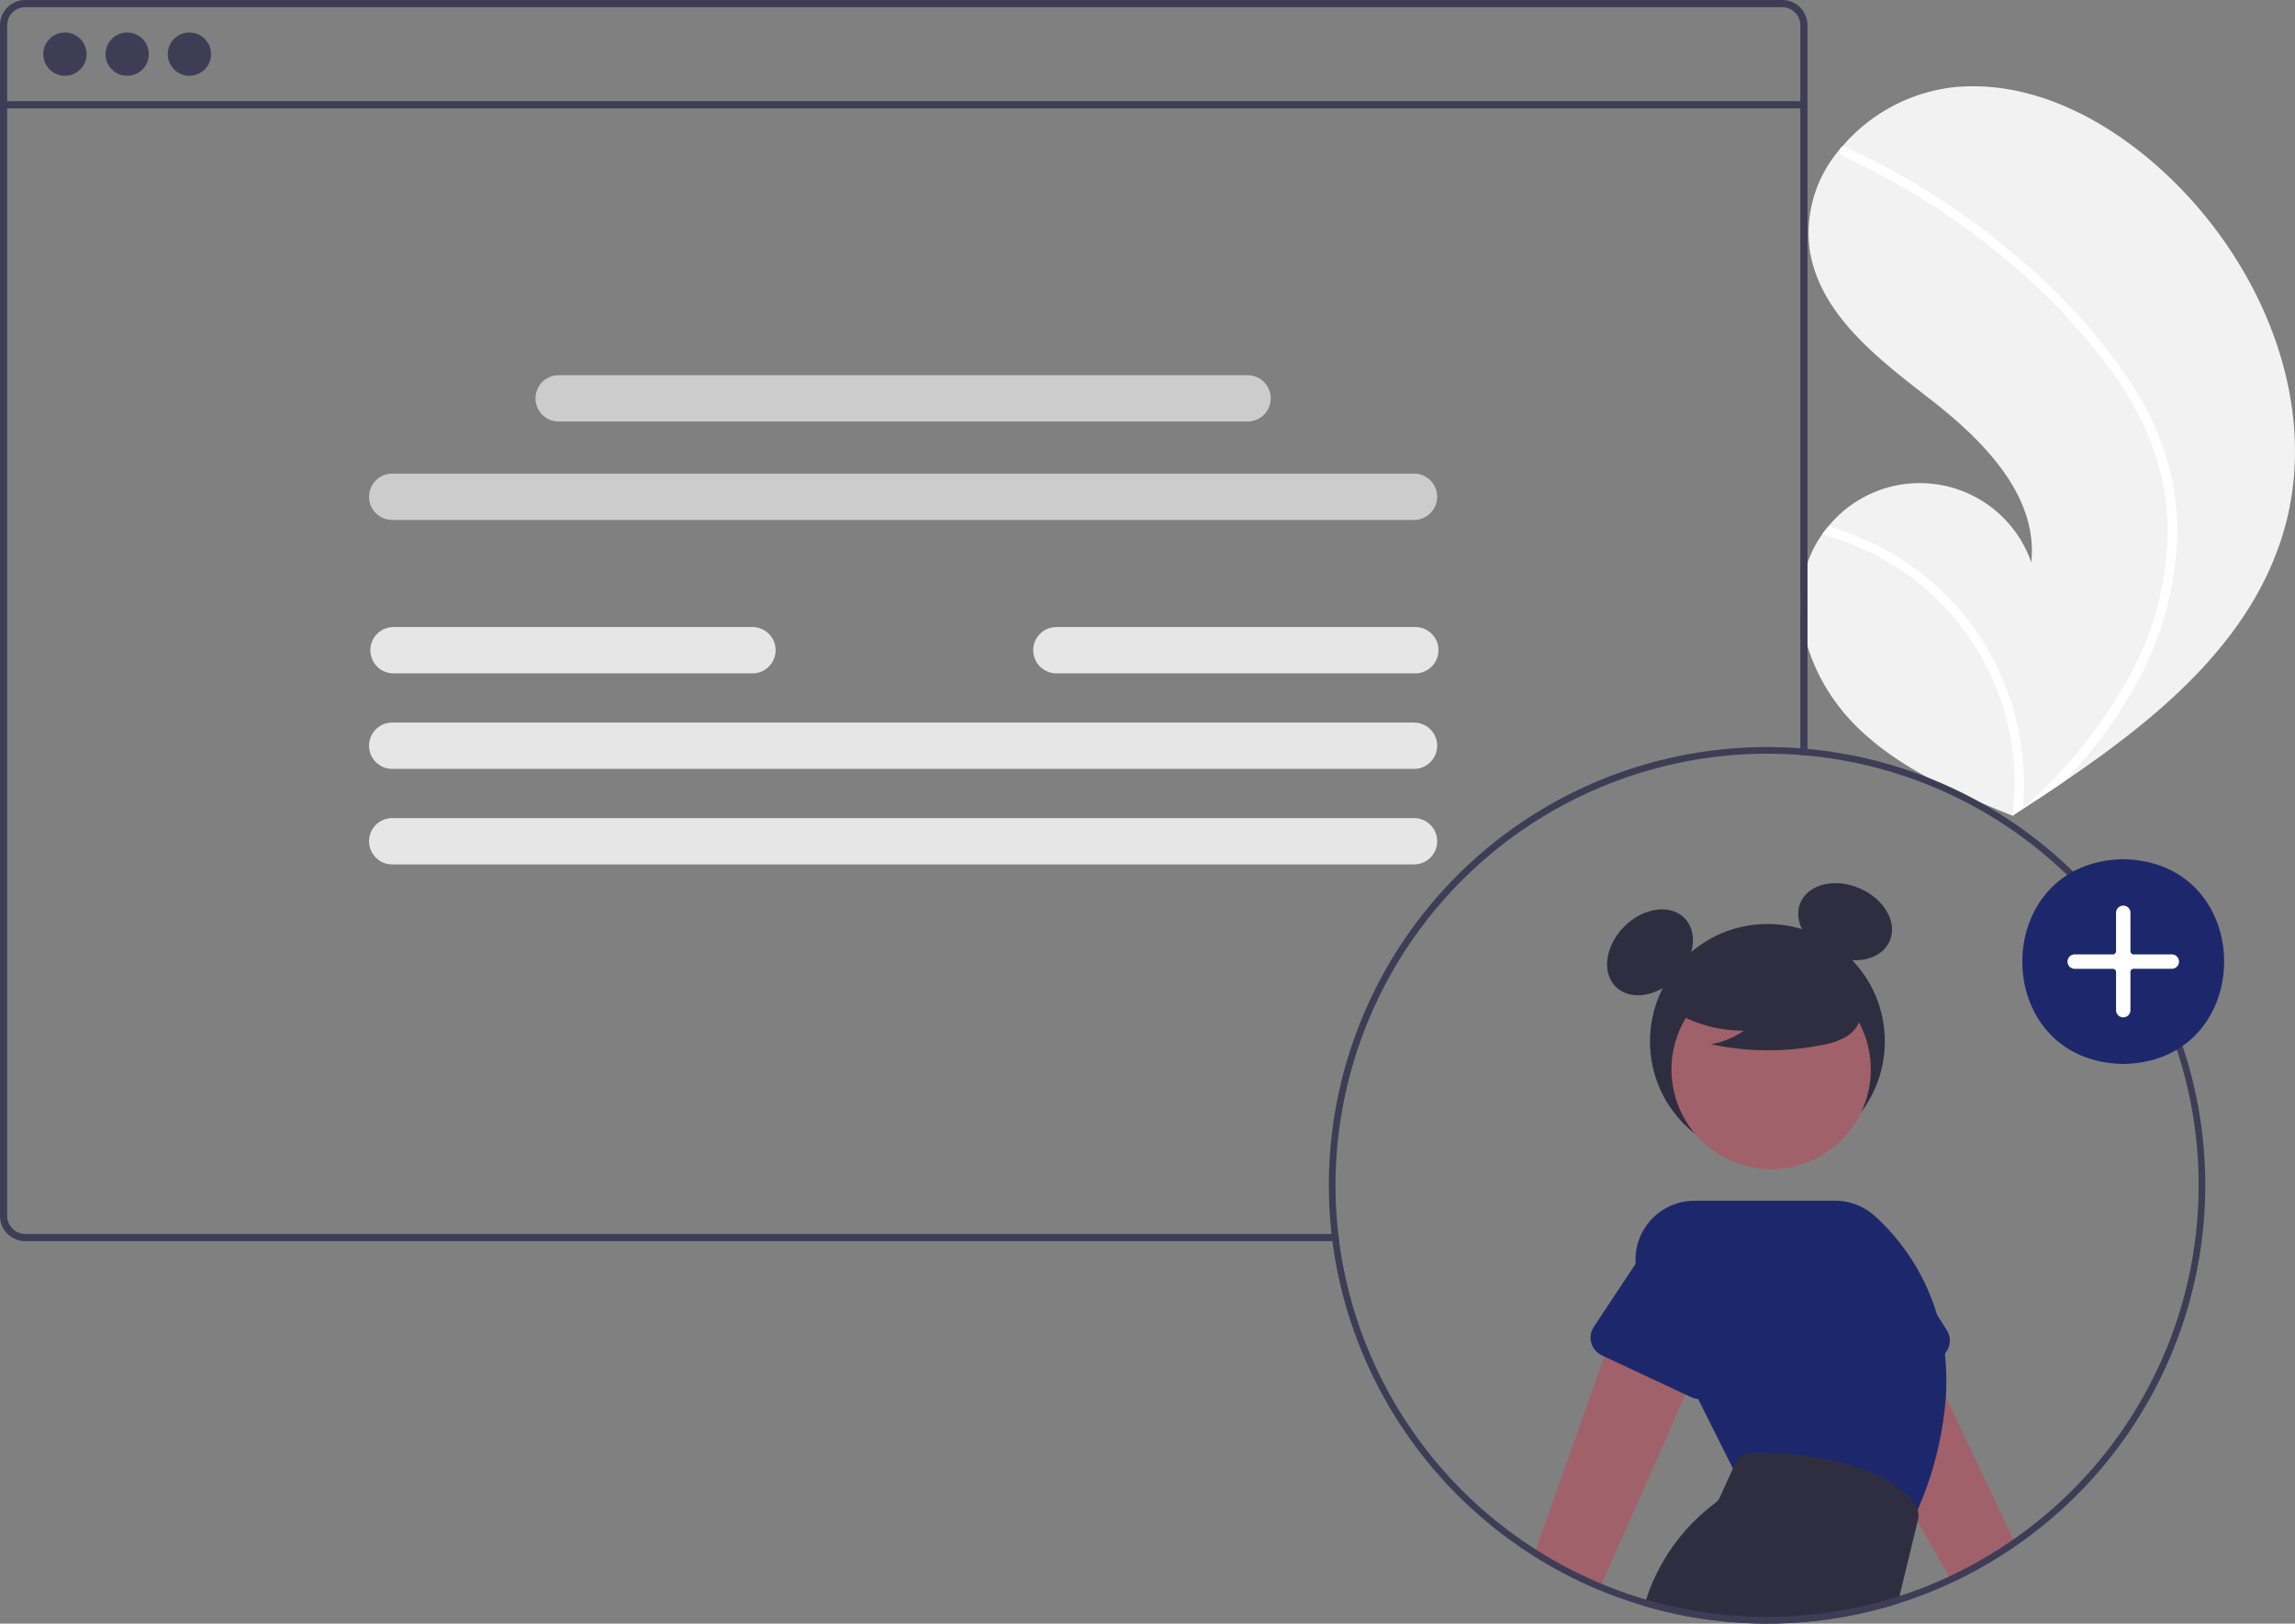 <svg xmlns="http://www.w3.org/2000/svg" width="336.105" height="237.771" viewBox="0 0 336.105 237.771">
  <rect x="0" y="0" width="336.105" height="237.771" fill="#808080" stroke="none"/>
  <g id="undraw_add_user_re_5oib" transform="translate(0)">
    <path id="Tracé_310" data-name="Tracé 310" d="M867.6,296.448c-4.636,16.084-18.174,27.343-32.3,36.908q-2.958,2-5.917,3.915c-.013.006-.027.018-.041.024-.095.061-.19.122-.278.184l-1.218.785.222.1s.218.116-.021.019c-.071-.03-.145-.056-.216-.086-8.2-3.309-16.553-6.861-22.84-13.059-6.522-6.436-10.333-16.532-6.8-24.987a16.141,16.141,0,0,1,1.748-3.138c.286-.41.595-.8.916-1.187a17.3,17.3,0,0,1,29.721,5.258c1.038-9.66-6.928-17.751-14.593-23.721S799.6,264.995,798.12,255.389a18.723,18.723,0,0,1,4.416-14.682c.1-.126.21-.253.318-.375a25.254,25.254,0,0,1,16.232-8.708c11.759-1.222,23.181,5,31.723,13.178C864.558,257.955,872.869,278.16,867.6,296.448Z" transform="translate(-533.093 -218.837)" fill="#f2f2f2"/>
    <path id="Tracé_311" data-name="Tracé 311" d="M848.768,284.727a42.929,42.929,0,0,1,5.143,11.344,37.273,37.273,0,0,1,1.289,11.01,47.762,47.762,0,0,1-6.255,21.736,68.738,68.738,0,0,1-10.37,13.857q-2.958,2-5.917,3.915c-.013.006-.027.018-.041.024-.095.061-.19.122-.279.183l-1.218.785s.44.215.2.118c-.071-.03-.145-.056-.216-.086a37.662,37.662,0,0,0-27.893-41.184c.286-.41.595-.8.916-1.187a39.741,39.741,0,0,1,6.559,2.482,38.933,38.933,0,0,1,17.6,16.972,39.8,39.8,0,0,1,4.334,21.843c.337-.305.675-.618,1-.927a69.8,69.8,0,0,0,15.518-20.182A44.434,44.434,0,0,0,853.8,304.4c-.306-7.941-3.47-15.3-8.051-21.7a93,93,0,0,0-17.63-18.169A105.682,105.682,0,0,0,806.19,251a.76.76,0,0,1-.382-.975.646.646,0,0,1,.317-.375.563.563,0,0,1,.489.021c.967.445,1.928.9,2.88,1.367A106.878,106.878,0,0,1,831.576,265.6,86.054,86.054,0,0,1,848.768,284.727Z" transform="translate(-536.365 -228.154)" fill="#fff"/>
    <circle id="Ellipse_48" data-name="Ellipse 48" cx="17.196" cy="17.196" r="17.196" transform="translate(241.644 135.313)" fill="#2f2e41"/>
    <ellipse id="Ellipse_49" data-name="Ellipse 49" cx="7.116" cy="5.337" rx="7.116" ry="5.337" transform="translate(232.841 140.721) rotate(-45)" fill="#2f2e41"/>
    <ellipse id="Ellipse_50" data-name="Ellipse 50" cx="5.337" cy="7.116" rx="5.337" ry="7.116" transform="translate(261.581 137.096) rotate(-66.869)" fill="#2f2e41"/>
    <path id="Tracé_312" data-name="Tracé 312" d="M831.572,632.826a64.081,64.081,0,0,1-9.334,5.382l-.481-.851-4.609-8.09-.4-.71-2.358-4.137,0,0-7.443-13.078-3.826-6.714,11.362-7.968L818.893,606l2.4,5.076,9.864,20.861Z" transform="translate(-536.313 -406.481)" fill="#a0616a"/>
    <path id="Tracé_313" data-name="Tracé 313" d="M816.519,588.353l-1.424-2.232-6.3-9.884a7.952,7.952,0,0,0-14.536,6.451l3.894,13.875a2.856,2.856,0,0,0,3.884,1.852l.039-.015,11.916-5.324,1.283-.574a2.869,2.869,0,0,0,1.245-4.152Z" transform="translate(-531.411 -393.561)" fill="#1d286c"/>
    <path id="Tracé_314" data-name="Tracé 314" d="M742.584,603.214l-3.316,7.487-.72,1.629L726.274,640.06l-.394.89a63.741,63.741,0,0,1-9.568-4.978l.331-.933,10.02-28.271,2.46-6.943,5.387,1.356Z" transform="translate(-491.712 -408.11)" fill="#a0616a"/>
    <circle id="Ellipse_51" data-name="Ellipse 51" cx="14.594" cy="14.594" r="14.594" transform="translate(239.579 162.422) rotate(-61.337)" fill="#a0616a"/>
    <path id="Tracé_315" data-name="Tracé 315" d="M792.313,589.573a32.464,32.464,0,0,0-1.143-5.678,31.648,31.648,0,0,0-9.145-14.507,8.648,8.648,0,0,0-5.786-2.212h-20.56a8.646,8.646,0,0,0-7.745,12.533l2.348,4.7,4.76,9.519,1.142,2.28,5.09,10.185.4.807,25.84,7.108.112-.248c.1-.219.194-.433.287-.647.141-.326.282-.642.413-.963a50.477,50.477,0,0,0,4.132-16.52A36.782,36.782,0,0,0,792.313,589.573Z" transform="translate(-507.488 -391.333)" fill="#1d286c"/>
    <path id="Tracé_316" data-name="Tracé 316" d="M752.452,571.86a7.94,7.94,0,0,0-10.545,3.792l-1.833,2.766-6.126,9.247a2.865,2.865,0,0,0,1.172,4.176l.36.17,11.887,5.562.846.394a2.75,2.75,0,0,0,1.016.258,2.8,2.8,0,0,0,1.371-.238,2.858,2.858,0,0,0,1.57-1.789l4.113-13.763A7.96,7.96,0,0,0,752.452,571.86Z" transform="translate(-500.53 -393.354)" fill="#1d286c"/>
    <path id="Tracé_317" data-name="Tracé 317" d="M789.662,651.431a2.657,2.657,0,0,0-.413-.841,11.124,11.124,0,0,0-2.358-2.334l0,0c-3.126-2.368-9.349-5.134-21.352-5.207h-.019a2.867,2.867,0,0,0-2.611,1.677l-.3.651-1.911,4.2a2.191,2.191,0,0,1-.744.9,28.638,28.638,0,0,0-10.059,14.094c-.1.3-.2.608-.292.924a64.222,64.222,0,0,0,37.129-.335l.267-1.1,2.655-10.949.044-.18a2.873,2.873,0,0,0-.034-1.493Z" transform="translate(-508.818 -430.318)" fill="#2f2e41"/>
    <path id="Tracé_318" data-name="Tracé 318" d="M756.322,500.485a19.849,19.849,0,0,0,11.344,3.506,12.164,12.164,0,0,1-4.821,1.983,40.025,40.025,0,0,0,16.349.092,10.582,10.582,0,0,0,3.422-1.176,4.331,4.331,0,0,0,2.113-2.825c.359-2.049-1.238-3.911-2.9-5.165a21.372,21.372,0,0,0-17.96-3.589,9.835,9.835,0,0,0-5.319,3.006,4.845,4.845,0,0,0-.448,5.754Z" transform="translate(-512.271 -353.05)" fill="#2f2e41"/>
    <rect id="Rectangle_154" data-name="Rectangle 154" width="263.656" height="1.057" transform="translate(0.528 14.818)" fill="#3f3d56"/>
    <circle id="Ellipse_52" data-name="Ellipse 52" cx="3.17" cy="3.17" r="3.17" transform="translate(6.34 4.758)" fill="#3f3d56"/>
    <circle id="Ellipse_53" data-name="Ellipse 53" cx="3.17" cy="3.17" r="3.17" transform="translate(15.454 4.758)" fill="#3f3d56"/>
    <circle id="Ellipse_54" data-name="Ellipse 54" cx="3.17" cy="3.17" r="3.17" transform="translate(24.569 4.758)" fill="#3f3d56"/>
    <path id="Tracé_319" data-name="Tracé 319" d="M518.542,354.938H368.9a3.391,3.391,0,0,1,0-6.783H518.542a3.391,3.391,0,1,1,0,6.783Z" transform="translate(-311.458 -278.794)" fill="#ccc"/>
    <path id="Tracé_320" data-name="Tracé 320" d="M518.542,429.926H368.9a3.391,3.391,0,0,1,0-6.783H518.542a3.391,3.391,0,1,1,0,6.783Z" transform="translate(-311.458 -317.325)" fill="#e6e6e6"/>
    <path id="Tracé_321" data-name="Tracé 321" d="M518.542,458.7H368.9a3.391,3.391,0,1,1,0-6.783H518.542a3.391,3.391,0,1,1,0,6.783Z" transform="translate(-311.458 -332.11)" fill="#e6e6e6"/>
    <path id="Tracé_322" data-name="Tracé 322" d="M519.929,325.292H419.038a3.391,3.391,0,1,1,0-6.783H519.929a3.391,3.391,0,0,1,0,6.783Z" transform="translate(-337.221 -263.561)" fill="#ccc"/>
    <path id="Tracé_323" data-name="Tracé 323" d="M421.857,401.151H369.292a3.391,3.391,0,1,1,0-6.783h52.565a3.391,3.391,0,1,1,0,6.783Z" transform="translate(-311.66 -302.54)" fill="#e6e6e6"/>
    <path id="Tracé_324" data-name="Tracé 324" d="M621.534,401.151H568.969a3.391,3.391,0,1,1,0-6.783h52.565a3.391,3.391,0,1,1,0,6.783Z" transform="translate(-414.26 -302.54)" fill="#e6e6e6"/>
    <path id="Tracé_325" data-name="Tracé 325" d="M515.345,205.485H258.027a3.7,3.7,0,0,0-3.695,3.7V383.549a3.7,3.7,0,0,0,3.695,3.695h192.42c-.049-.35-.088-.7-.126-1.055H258.027a2.642,2.642,0,0,1-2.64-2.64V209.185a2.646,2.646,0,0,1,2.64-2.645H515.345a2.648,2.648,0,0,1,2.645,2.645V316.049c.35.024.7.053,1.055.087V209.185a3.7,3.7,0,0,0-3.7-3.7Z" transform="translate(-254.332 -205.485)" fill="#3f3d56"/>
    <path id="Tracé_326" data-name="Tracé 326" d="M656.133,502.871c-.049-.35-.088-.7-.126-1.055-.01-.053-.015-.1-.019-.156q-.211-1.918-.306-3.875-.4,1.685-.724,3.384c.015.165.029.326.049.491,0,.053.01.1.019.156.039.35.078.7.127,1.055.136,1.084.3,2.154.5,3.218,0-.044.01-.083.015-.126.136-1.026.292-2.047.476-3.068a.044.044,0,0,1,0-.024Zm68.6-72.084c-.35-.034-.705-.063-1.055-.087-.053,0-.1,0-.156-.01-1.556-.117-3.131-.175-4.716-.175a64.194,64.194,0,0,0-63.848,70.655c.014.165.029.326.048.491.005.053.01.1.019.156.039.35.078.7.126,1.055.136,1.084.3,2.154.5,3.218a64.453,64.453,0,0,0,38.538,47.863c1.011.418,2.032.817,3.068,1.181.681.248,1.361.476,2.052.7.5.16,1,.311,1.5.457.71.209,1.429.409,2.154.593a63.86,63.86,0,0,0,52.321-9.422h.005a64.154,64.154,0,0,0-30.551-116.67Zm30.128,115.781a62.893,62.893,0,0,1-9.4,5.421,62.231,62.231,0,0,1-7.263,2.859,63.314,63.314,0,0,1-34.557,1.2q-1.283-.314-2.547-.685-1.247-.365-2.47-.773c-.666-.228-1.332-.462-1.993-.71-.69-.263-1.371-.535-2.051-.817A63.364,63.364,0,0,1,656.138,502.9a.045.045,0,0,1,0-.024c-.049-.35-.088-.7-.127-1.055-.01-.053-.014-.1-.019-.156q-.211-1.918-.306-3.875-.08-1.539-.078-3.1a63.271,63.271,0,0,1,63.2-63.2c1.585,0,3.16.058,4.716.175l.156.015c.35.024.705.053,1.055.088a63.182,63.182,0,0,1,30.135,114.8Zm-58.228,7.312c-.69-.263-1.371-.535-2.051-.817A63.365,63.365,0,0,1,656.138,502.9c-.185,1.021-.34,2.042-.476,3.068,0,.044-.01.083-.014.126a64.453,64.453,0,0,0,38.538,47.863c1.011.418,2.032.817,3.068,1.181C697.04,554.721,696.831,554.3,696.631,553.88Zm26.89-123.19c-1.556-.117-3.131-.175-4.716-.175a64.194,64.194,0,0,0-63.848,70.655c.014.165.029.326.048.491.005.053.01.1.019.156h.982c-.01-.053-.015-.1-.019-.156q-.211-1.918-.306-3.875-.08-1.539-.078-3.1a63.271,63.271,0,0,1,63.2-63.2c1.585,0,3.16.058,4.716.175l.155.015V430.7c-.053,0-.1,0-.155-.01Z" transform="translate(-460.019 -321.113)" fill="#3f3d56"/>
    <path id="Tracé_327" data-name="Tracé 327" d="M878.3,464.3c19.711.337,19.708,29.657,0,29.99C858.592,493.956,858.6,464.635,878.3,464.3Z" transform="translate(-567.353 -338.474)" fill="#1d286c"/>
    <path id="Tracé_328" data-name="Tracé 328" d="M885.3,494.681a1.055,1.055,0,0,1-1.054-1.054v-5.588a.47.47,0,0,0-.47-.47h-5.588a1.054,1.054,0,1,1,0-2.108h5.587a.47.47,0,0,0,.47-.469V479.4a1.054,1.054,0,1,1,2.107,0v5.588a.47.47,0,0,0,.47.469h5.588a1.054,1.054,0,0,1,0,2.108H886.82a.47.47,0,0,0-.469.47v5.587A1.055,1.055,0,0,1,885.3,494.681Z" transform="translate(-574.347 -345.692)" fill="#fff"/>
  </g>
</svg>
